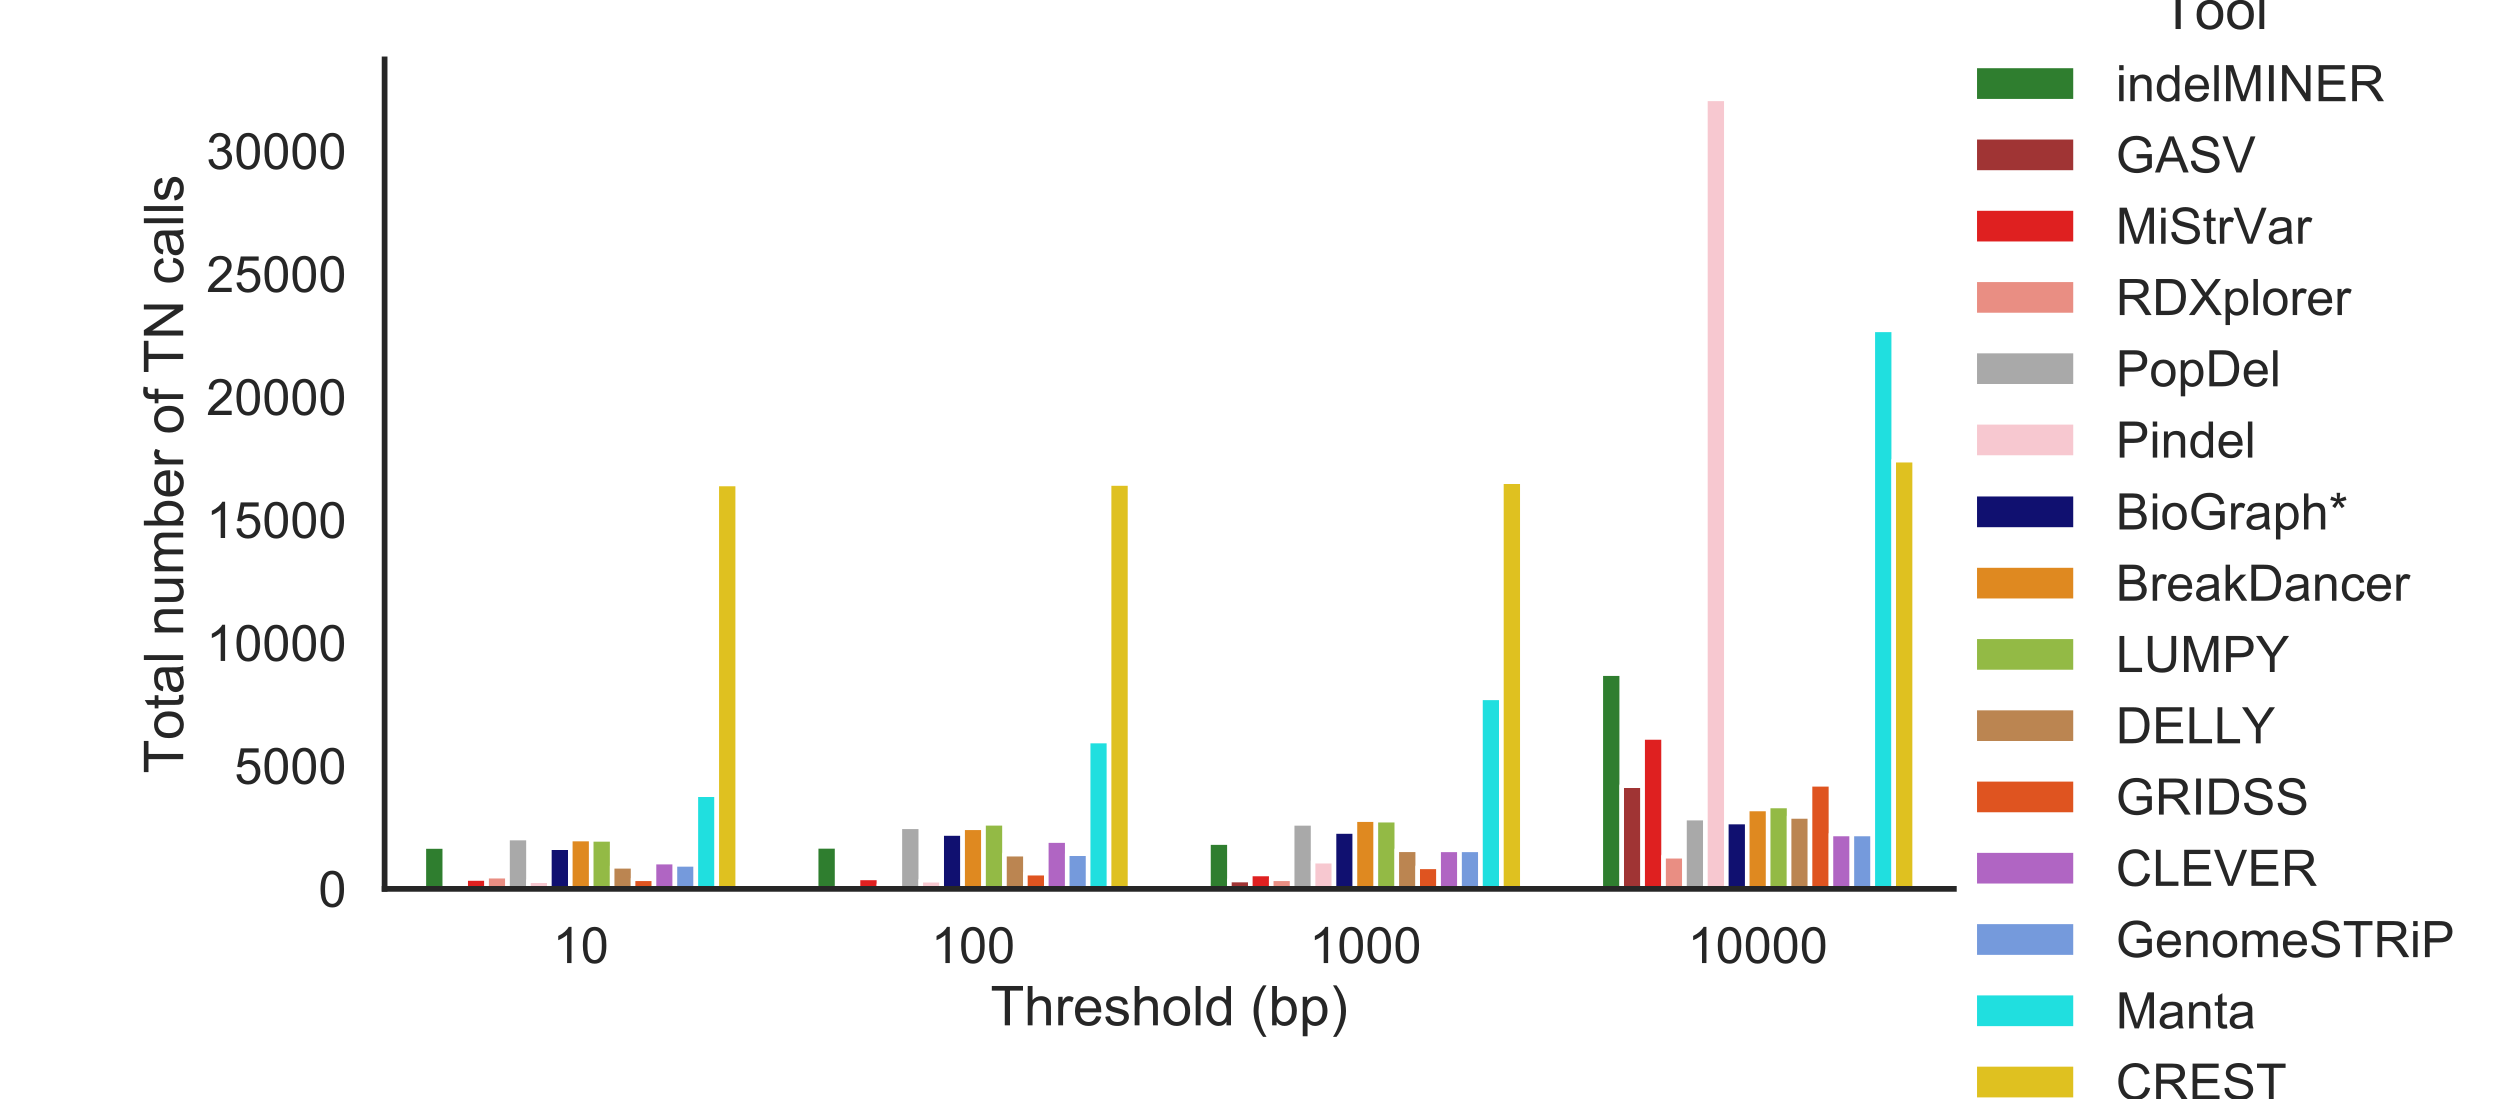 <?xml version="1.0" encoding="utf-8" standalone="no"?>
<!DOCTYPE svg PUBLIC "-//W3C//DTD SVG 1.1//EN"
  "http://www.w3.org/Graphics/SVG/1.1/DTD/svg11.dtd">
<!-- Created with matplotlib (https://matplotlib.org/) -->
<svg height="360pt" version="1.1" viewBox="0 0 818.65 360" width="818.65pt" xmlns="http://www.w3.org/2000/svg" xmlns:xlink="http://www.w3.org/1999/xlink">
 <defs>
  <style type="text/css">
*{stroke-linecap:butt;stroke-linejoin:round;}
  </style>
 </defs>
 <g id="figure_1">
  <g id="patch_1">
   <path d="M 0 360 
L 818.65 360 
L 818.65 0 
L 0 0 
z
" style="fill:#ffffff;"/>
  </g>
  <g id="axes_1">
   <g id="patch_2">
    <path d="M 125.943 291.06 
L 639.813 291.06 
L 639.813 19.44 
L 125.943 19.44 
z
" style="fill:#ffffff;"/>
   </g>
   <g id="matplotlib.axis_1">
    <g id="xtick_1">
     <g id="text_1">
      <!-- 10 -->
      <defs>
       <path d="M 37.25 0 
L 28.469 0 
L 28.469 56 
Q 25.297 52.984 20.141 49.953 
Q 14.984 46.922 10.891 45.406 
L 10.891 53.906 
Q 18.266 57.375 23.781 62.297 
Q 29.297 67.234 31.594 71.875 
L 37.25 71.875 
z
" id="ArialMT-49"/>
       <path d="M 4.156 35.297 
Q 4.156 48 6.766 55.734 
Q 9.375 63.484 14.516 67.672 
Q 19.672 71.875 27.484 71.875 
Q 33.25 71.875 37.594 69.547 
Q 41.938 67.234 44.766 62.859 
Q 47.609 58.5 49.219 52.219 
Q 50.828 45.953 50.828 35.297 
Q 50.828 22.703 48.234 14.969 
Q 45.656 7.234 40.5 3 
Q 35.359 -1.219 27.484 -1.219 
Q 17.141 -1.219 11.234 6.203 
Q 4.156 15.141 4.156 35.297 
z
M 13.188 35.297 
Q 13.188 17.672 17.312 11.828 
Q 21.438 6 27.484 6 
Q 33.547 6 37.672 11.859 
Q 41.797 17.719 41.797 35.297 
Q 41.797 52.984 37.672 58.781 
Q 33.547 64.594 27.391 64.594 
Q 21.344 64.594 17.719 59.469 
Q 13.188 52.938 13.188 35.297 
z
" id="ArialMT-48"/>
      </defs>
      <g style="fill:#262626;" transform="translate(181.001 315.37)scale(0.165 -0.165)">
       <use xlink:href="#ArialMT-49"/>
       <use x="55.615" xlink:href="#ArialMT-48"/>
      </g>
     </g>
    </g>
    <g id="xtick_2">
     <g id="text_2">
      <!-- 100 -->
      <g style="fill:#262626;" transform="translate(304.881 315.37)scale(0.165 -0.165)">
       <use xlink:href="#ArialMT-49"/>
       <use x="55.615" xlink:href="#ArialMT-48"/>
       <use x="111.23" xlink:href="#ArialMT-48"/>
      </g>
     </g>
    </g>
    <g id="xtick_3">
     <g id="text_3">
      <!-- 1000 -->
      <g style="fill:#262626;" transform="translate(428.761 315.37)scale(0.165 -0.165)">
       <use xlink:href="#ArialMT-49"/>
       <use x="55.615" xlink:href="#ArialMT-48"/>
       <use x="111.23" xlink:href="#ArialMT-48"/>
       <use x="166.846" xlink:href="#ArialMT-48"/>
      </g>
     </g>
    </g>
    <g id="xtick_4">
     <g id="text_4">
      <!-- 10000 -->
      <g style="fill:#262626;" transform="translate(552.641 315.37)scale(0.165 -0.165)">
       <use xlink:href="#ArialMT-49"/>
       <use x="55.615" xlink:href="#ArialMT-48"/>
       <use x="111.23" xlink:href="#ArialMT-48"/>
       <use x="166.846" xlink:href="#ArialMT-48"/>
       <use x="222.461" xlink:href="#ArialMT-48"/>
      </g>
     </g>
    </g>
    <g id="text_5">
     <!-- Threshold (bp) -->
     <defs>
      <path d="M 25.922 0 
L 25.922 63.141 
L 2.344 63.141 
L 2.344 71.578 
L 59.078 71.578 
L 59.078 63.141 
L 35.406 63.141 
L 35.406 0 
z
" id="ArialMT-84"/>
      <path d="M 6.594 0 
L 6.594 71.578 
L 15.375 71.578 
L 15.375 45.906 
Q 21.531 53.031 30.906 53.031 
Q 36.672 53.031 40.922 50.75 
Q 45.172 48.484 47 44.484 
Q 48.828 40.484 48.828 32.859 
L 48.828 0 
L 40.047 0 
L 40.047 32.859 
Q 40.047 39.453 37.188 42.453 
Q 34.328 45.453 29.109 45.453 
Q 25.203 45.453 21.75 43.422 
Q 18.312 41.406 16.844 37.938 
Q 15.375 34.469 15.375 28.375 
L 15.375 0 
z
" id="ArialMT-104"/>
      <path d="M 6.5 0 
L 6.5 51.859 
L 14.406 51.859 
L 14.406 44 
Q 17.438 49.516 20 51.266 
Q 22.562 53.031 25.641 53.031 
Q 30.078 53.031 34.672 50.203 
L 31.641 42.047 
Q 28.422 43.953 25.203 43.953 
Q 22.312 43.953 20.016 42.219 
Q 17.719 40.484 16.75 37.406 
Q 15.281 32.719 15.281 27.156 
L 15.281 0 
z
" id="ArialMT-114"/>
      <path d="M 42.094 16.703 
L 51.172 15.578 
Q 49.031 7.625 43.219 3.219 
Q 37.406 -1.172 28.375 -1.172 
Q 17 -1.172 10.328 5.828 
Q 3.656 12.844 3.656 25.484 
Q 3.656 38.578 10.391 45.797 
Q 17.141 53.031 27.875 53.031 
Q 38.281 53.031 44.875 45.953 
Q 51.469 38.875 51.469 26.031 
Q 51.469 25.25 51.422 23.688 
L 12.75 23.688 
Q 13.234 15.141 17.578 10.594 
Q 21.922 6.062 28.422 6.062 
Q 33.25 6.062 36.672 8.594 
Q 40.094 11.141 42.094 16.703 
z
M 13.234 30.906 
L 42.188 30.906 
Q 41.609 37.453 38.875 40.719 
Q 34.672 45.797 27.984 45.797 
Q 21.922 45.797 17.797 41.75 
Q 13.672 37.703 13.234 30.906 
z
" id="ArialMT-101"/>
      <path d="M 3.078 15.484 
L 11.766 16.844 
Q 12.5 11.625 15.844 8.844 
Q 19.188 6.062 25.203 6.062 
Q 31.25 6.062 34.172 8.516 
Q 37.109 10.984 37.109 14.312 
Q 37.109 17.281 34.516 19 
Q 32.719 20.172 25.531 21.969 
Q 15.875 24.422 12.141 26.203 
Q 8.406 27.984 6.469 31.125 
Q 4.547 34.281 4.547 38.094 
Q 4.547 41.547 6.125 44.5 
Q 7.719 47.469 10.453 49.422 
Q 12.5 50.922 16.031 51.969 
Q 19.578 53.031 23.641 53.031 
Q 29.734 53.031 34.344 51.266 
Q 38.969 49.516 41.156 46.5 
Q 43.359 43.5 44.188 38.484 
L 35.594 37.312 
Q 35.016 41.312 32.203 43.547 
Q 29.391 45.797 24.266 45.797 
Q 18.219 45.797 15.625 43.797 
Q 13.031 41.797 13.031 39.109 
Q 13.031 37.406 14.109 36.031 
Q 15.188 34.625 17.484 33.688 
Q 18.797 33.203 25.25 31.453 
Q 34.578 28.953 38.25 27.359 
Q 41.938 25.781 44.031 22.75 
Q 46.141 19.734 46.141 15.234 
Q 46.141 10.844 43.578 6.953 
Q 41.016 3.078 36.172 0.953 
Q 31.344 -1.172 25.25 -1.172 
Q 15.141 -1.172 9.844 3.031 
Q 4.547 7.234 3.078 15.484 
z
" id="ArialMT-115"/>
      <path d="M 3.328 25.922 
Q 3.328 40.328 11.328 47.266 
Q 18.016 53.031 27.641 53.031 
Q 38.328 53.031 45.109 46.016 
Q 51.906 39.016 51.906 26.656 
Q 51.906 16.656 48.906 10.906 
Q 45.906 5.172 40.156 2 
Q 34.422 -1.172 27.641 -1.172 
Q 16.75 -1.172 10.031 5.812 
Q 3.328 12.797 3.328 25.922 
z
M 12.359 25.922 
Q 12.359 15.969 16.703 11.016 
Q 21.047 6.062 27.641 6.062 
Q 34.188 6.062 38.531 11.031 
Q 42.875 16.016 42.875 26.219 
Q 42.875 35.844 38.5 40.797 
Q 34.125 45.75 27.641 45.75 
Q 21.047 45.75 16.703 40.812 
Q 12.359 35.891 12.359 25.922 
z
" id="ArialMT-111"/>
      <path d="M 6.391 0 
L 6.391 71.578 
L 15.188 71.578 
L 15.188 0 
z
" id="ArialMT-108"/>
      <path d="M 40.234 0 
L 40.234 6.547 
Q 35.297 -1.172 25.734 -1.172 
Q 19.531 -1.172 14.328 2.25 
Q 9.125 5.672 6.266 11.797 
Q 3.422 17.922 3.422 25.875 
Q 3.422 33.641 6 39.969 
Q 8.594 46.297 13.766 49.656 
Q 18.953 53.031 25.344 53.031 
Q 30.031 53.031 33.688 51.047 
Q 37.359 49.078 39.656 45.906 
L 39.656 71.578 
L 48.391 71.578 
L 48.391 0 
z
M 12.453 25.875 
Q 12.453 15.922 16.641 10.984 
Q 20.844 6.062 26.562 6.062 
Q 32.328 6.062 36.344 10.766 
Q 40.375 15.484 40.375 25.141 
Q 40.375 35.797 36.266 40.766 
Q 32.172 45.75 26.172 45.75 
Q 20.312 45.75 16.375 40.969 
Q 12.453 36.188 12.453 25.875 
z
" id="ArialMT-100"/>
      <path id="ArialMT-32"/>
      <path d="M 23.391 -21.047 
Q 16.109 -11.859 11.078 0.438 
Q 6.062 12.75 6.062 25.922 
Q 6.062 37.547 9.812 48.188 
Q 14.203 60.547 23.391 72.797 
L 29.688 72.797 
Q 23.781 62.641 21.875 58.297 
Q 18.891 51.562 17.188 44.234 
Q 15.094 35.109 15.094 25.875 
Q 15.094 2.391 29.688 -21.047 
z
" id="ArialMT-40"/>
      <path d="M 14.703 0 
L 6.547 0 
L 6.547 71.578 
L 15.328 71.578 
L 15.328 46.047 
Q 20.906 53.031 29.547 53.031 
Q 34.328 53.031 38.594 51.094 
Q 42.875 49.172 45.625 45.672 
Q 48.391 42.188 49.953 37.25 
Q 51.516 32.328 51.516 26.703 
Q 51.516 13.375 44.922 6.094 
Q 38.328 -1.172 29.109 -1.172 
Q 19.922 -1.172 14.703 6.5 
z
M 14.594 26.312 
Q 14.594 17 17.141 12.844 
Q 21.297 6.062 28.375 6.062 
Q 34.125 6.062 38.328 11.062 
Q 42.531 16.062 42.531 25.984 
Q 42.531 36.141 38.5 40.969 
Q 34.469 45.797 28.766 45.797 
Q 23 45.797 18.797 40.797 
Q 14.594 35.797 14.594 26.312 
z
" id="ArialMT-98"/>
      <path d="M 6.594 -19.875 
L 6.594 51.859 
L 14.594 51.859 
L 14.594 45.125 
Q 17.438 49.078 21 51.047 
Q 24.562 53.031 29.641 53.031 
Q 36.281 53.031 41.359 49.609 
Q 46.438 46.188 49.016 39.953 
Q 51.609 33.734 51.609 26.312 
Q 51.609 18.359 48.75 11.984 
Q 45.906 5.609 40.453 2.219 
Q 35.016 -1.172 29 -1.172 
Q 24.609 -1.172 21.109 0.688 
Q 17.625 2.547 15.375 5.375 
L 15.375 -19.875 
z
M 14.547 25.641 
Q 14.547 15.625 18.594 10.844 
Q 22.656 6.062 28.422 6.062 
Q 34.281 6.062 38.453 11.016 
Q 42.625 15.969 42.625 26.375 
Q 42.625 36.281 38.547 41.203 
Q 34.469 46.141 28.812 46.141 
Q 23.188 46.141 18.859 40.891 
Q 14.547 35.641 14.547 25.641 
z
" id="ArialMT-112"/>
      <path d="M 12.359 -21.047 
L 6.062 -21.047 
Q 20.656 2.391 20.656 25.875 
Q 20.656 35.062 18.562 44.094 
Q 16.891 51.422 13.922 58.156 
Q 12.016 62.547 6.062 72.797 
L 12.359 72.797 
Q 21.531 60.547 25.922 48.188 
Q 29.688 37.547 29.688 25.922 
Q 29.688 12.75 24.625 0.438 
Q 19.578 -11.859 12.359 -21.047 
z
" id="ArialMT-41"/>
     </defs>
     <g style="fill:#262626;" transform="translate(324.357 335.753)scale(0.18 -0.18)">
      <use xlink:href="#ArialMT-84"/>
      <use x="61.084" xlink:href="#ArialMT-104"/>
      <use x="116.699" xlink:href="#ArialMT-114"/>
      <use x="150" xlink:href="#ArialMT-101"/>
      <use x="205.615" xlink:href="#ArialMT-115"/>
      <use x="255.615" xlink:href="#ArialMT-104"/>
      <use x="311.23" xlink:href="#ArialMT-111"/>
      <use x="366.846" xlink:href="#ArialMT-108"/>
      <use x="389.062" xlink:href="#ArialMT-100"/>
      <use x="444.678" xlink:href="#ArialMT-32"/>
      <use x="472.461" xlink:href="#ArialMT-40"/>
      <use x="505.762" xlink:href="#ArialMT-98"/>
      <use x="561.377" xlink:href="#ArialMT-112"/>
      <use x="616.992" xlink:href="#ArialMT-41"/>
     </g>
    </g>
   </g>
   <g id="matplotlib.axis_2">
    <g id="ytick_1">
     <g id="text_6">
      <!-- 0 -->
      <g style="fill:#262626;" transform="translate(104.268 296.965)scale(0.165 -0.165)">
       <use xlink:href="#ArialMT-48"/>
      </g>
     </g>
    </g>
    <g id="ytick_2">
     <g id="text_7">
      <!-- 5000 -->
      <defs>
       <path d="M 4.156 18.75 
L 13.375 19.531 
Q 14.406 12.797 18.141 9.391 
Q 21.875 6 27.156 6 
Q 33.5 6 37.891 10.781 
Q 42.281 15.578 42.281 23.484 
Q 42.281 31 38.062 35.344 
Q 33.844 39.703 27 39.703 
Q 22.75 39.703 19.328 37.766 
Q 15.922 35.844 13.969 32.766 
L 5.719 33.844 
L 12.641 70.609 
L 48.25 70.609 
L 48.25 62.203 
L 19.672 62.203 
L 15.828 42.969 
Q 22.266 47.469 29.344 47.469 
Q 38.719 47.469 45.156 40.969 
Q 51.609 34.469 51.609 24.266 
Q 51.609 14.547 45.953 7.469 
Q 39.062 -1.219 27.156 -1.219 
Q 17.391 -1.219 11.203 4.25 
Q 5.031 9.719 4.156 18.75 
z
" id="ArialMT-53"/>
      </defs>
      <g style="fill:#262626;" transform="translate(76.741 256.698)scale(0.165 -0.165)">
       <use xlink:href="#ArialMT-53"/>
       <use x="55.615" xlink:href="#ArialMT-48"/>
       <use x="111.23" xlink:href="#ArialMT-48"/>
       <use x="166.846" xlink:href="#ArialMT-48"/>
      </g>
     </g>
    </g>
    <g id="ytick_3">
     <g id="text_8">
      <!-- 10000 -->
      <g style="fill:#262626;" transform="translate(67.566 216.43)scale(0.165 -0.165)">
       <use xlink:href="#ArialMT-49"/>
       <use x="55.615" xlink:href="#ArialMT-48"/>
       <use x="111.23" xlink:href="#ArialMT-48"/>
       <use x="166.846" xlink:href="#ArialMT-48"/>
       <use x="222.461" xlink:href="#ArialMT-48"/>
      </g>
     </g>
    </g>
    <g id="ytick_4">
     <g id="text_9">
      <!-- 15000 -->
      <g style="fill:#262626;" transform="translate(67.566 176.163)scale(0.165 -0.165)">
       <use xlink:href="#ArialMT-49"/>
       <use x="55.615" xlink:href="#ArialMT-53"/>
       <use x="111.23" xlink:href="#ArialMT-48"/>
       <use x="166.846" xlink:href="#ArialMT-48"/>
       <use x="222.461" xlink:href="#ArialMT-48"/>
      </g>
     </g>
    </g>
    <g id="ytick_5">
     <g id="text_10">
      <!-- 20000 -->
      <defs>
       <path d="M 50.344 8.453 
L 50.344 0 
L 3.031 0 
Q 2.938 3.172 4.047 6.109 
Q 5.859 10.938 9.828 15.625 
Q 13.812 20.312 21.344 26.469 
Q 33.016 36.031 37.109 41.625 
Q 41.219 47.219 41.219 52.203 
Q 41.219 57.422 37.469 61 
Q 33.734 64.594 27.734 64.594 
Q 21.391 64.594 17.578 60.781 
Q 13.766 56.984 13.719 50.25 
L 4.688 51.172 
Q 5.609 61.281 11.656 66.578 
Q 17.719 71.875 27.938 71.875 
Q 38.234 71.875 44.234 66.156 
Q 50.25 60.453 50.25 52 
Q 50.25 47.703 48.484 43.547 
Q 46.734 39.406 42.656 34.812 
Q 38.578 30.219 29.109 22.219 
Q 21.188 15.578 18.938 13.203 
Q 16.703 10.844 15.234 8.453 
z
" id="ArialMT-50"/>
      </defs>
      <g style="fill:#262626;" transform="translate(67.566 135.896)scale(0.165 -0.165)">
       <use xlink:href="#ArialMT-50"/>
       <use x="55.615" xlink:href="#ArialMT-48"/>
       <use x="111.23" xlink:href="#ArialMT-48"/>
       <use x="166.846" xlink:href="#ArialMT-48"/>
       <use x="222.461" xlink:href="#ArialMT-48"/>
      </g>
     </g>
    </g>
    <g id="ytick_6">
     <g id="text_11">
      <!-- 25000 -->
      <g style="fill:#262626;" transform="translate(67.566 95.628)scale(0.165 -0.165)">
       <use xlink:href="#ArialMT-50"/>
       <use x="55.615" xlink:href="#ArialMT-53"/>
       <use x="111.23" xlink:href="#ArialMT-48"/>
       <use x="166.846" xlink:href="#ArialMT-48"/>
       <use x="222.461" xlink:href="#ArialMT-48"/>
      </g>
     </g>
    </g>
    <g id="ytick_7">
     <g id="text_12">
      <!-- 30000 -->
      <defs>
       <path d="M 4.203 18.891 
L 12.984 20.062 
Q 14.5 12.594 18.141 9.297 
Q 21.781 6 27 6 
Q 33.203 6 37.469 10.297 
Q 41.75 14.594 41.75 20.953 
Q 41.75 27 37.797 30.922 
Q 33.844 34.859 27.734 34.859 
Q 25.25 34.859 21.531 33.891 
L 22.516 41.609 
Q 23.391 41.5 23.922 41.5 
Q 29.547 41.5 34.031 44.422 
Q 38.531 47.359 38.531 53.469 
Q 38.531 58.297 35.25 61.469 
Q 31.984 64.656 26.812 64.656 
Q 21.688 64.656 18.266 61.422 
Q 14.844 58.203 13.875 51.766 
L 5.078 53.328 
Q 6.688 62.156 12.391 67.016 
Q 18.109 71.875 26.609 71.875 
Q 32.469 71.875 37.391 69.359 
Q 42.328 66.844 44.938 62.5 
Q 47.562 58.156 47.562 53.266 
Q 47.562 48.641 45.062 44.828 
Q 42.578 41.016 37.703 38.766 
Q 44.047 37.312 47.562 32.688 
Q 51.078 28.078 51.078 21.141 
Q 51.078 11.766 44.234 5.25 
Q 37.406 -1.266 26.953 -1.266 
Q 17.531 -1.266 11.297 4.344 
Q 5.078 9.969 4.203 18.891 
z
" id="ArialMT-51"/>
      </defs>
      <g style="fill:#262626;" transform="translate(67.566 55.361)scale(0.165 -0.165)">
       <use xlink:href="#ArialMT-51"/>
       <use x="55.615" xlink:href="#ArialMT-48"/>
       <use x="111.23" xlink:href="#ArialMT-48"/>
       <use x="166.846" xlink:href="#ArialMT-48"/>
       <use x="222.461" xlink:href="#ArialMT-48"/>
      </g>
     </g>
    </g>
    <g id="text_13">
     <!-- Total number of TN calls -->
     <defs>
      <path d="M 25.781 7.859 
L 27.047 0.094 
Q 23.344 -0.688 20.406 -0.688 
Q 15.625 -0.688 12.984 0.828 
Q 10.359 2.344 9.281 4.812 
Q 8.203 7.281 8.203 15.188 
L 8.203 45.016 
L 1.766 45.016 
L 1.766 51.859 
L 8.203 51.859 
L 8.203 64.703 
L 16.938 69.969 
L 16.938 51.859 
L 25.781 51.859 
L 25.781 45.016 
L 16.938 45.016 
L 16.938 14.703 
Q 16.938 10.938 17.406 9.859 
Q 17.875 8.797 18.922 8.156 
Q 19.969 7.516 21.922 7.516 
Q 23.391 7.516 25.781 7.859 
z
" id="ArialMT-116"/>
      <path d="M 40.438 6.391 
Q 35.547 2.25 31.031 0.531 
Q 26.516 -1.172 21.344 -1.172 
Q 12.797 -1.172 8.203 3 
Q 3.609 7.172 3.609 13.672 
Q 3.609 17.484 5.344 20.625 
Q 7.078 23.781 9.891 25.688 
Q 12.703 27.594 16.219 28.562 
Q 18.797 29.25 24.031 29.891 
Q 34.672 31.156 39.703 32.906 
Q 39.75 34.719 39.75 35.203 
Q 39.75 40.578 37.25 42.781 
Q 33.891 45.75 27.25 45.75 
Q 21.047 45.75 18.094 43.578 
Q 15.141 41.406 13.719 35.891 
L 5.125 37.062 
Q 6.297 42.578 8.984 45.969 
Q 11.672 49.359 16.75 51.188 
Q 21.828 53.031 28.516 53.031 
Q 35.156 53.031 39.297 51.469 
Q 43.453 49.906 45.406 47.531 
Q 47.359 45.172 48.141 41.547 
Q 48.578 39.312 48.578 33.453 
L 48.578 21.734 
Q 48.578 9.469 49.141 6.219 
Q 49.703 2.984 51.375 0 
L 42.188 0 
Q 40.828 2.734 40.438 6.391 
z
M 39.703 26.031 
Q 34.906 24.078 25.344 22.703 
Q 19.922 21.922 17.672 20.938 
Q 15.438 19.969 14.203 18.094 
Q 12.984 16.219 12.984 13.922 
Q 12.984 10.406 15.641 8.062 
Q 18.312 5.719 23.438 5.719 
Q 28.516 5.719 32.469 7.938 
Q 36.422 10.156 38.281 14.016 
Q 39.703 17 39.703 22.797 
z
" id="ArialMT-97"/>
      <path d="M 6.594 0 
L 6.594 51.859 
L 14.5 51.859 
L 14.5 44.484 
Q 20.219 53.031 31 53.031 
Q 35.688 53.031 39.625 51.344 
Q 43.562 49.656 45.516 46.922 
Q 47.469 44.188 48.25 40.438 
Q 48.734 37.984 48.734 31.891 
L 48.734 0 
L 39.938 0 
L 39.938 31.547 
Q 39.938 36.922 38.906 39.578 
Q 37.891 42.234 35.281 43.812 
Q 32.672 45.406 29.156 45.406 
Q 23.531 45.406 19.453 41.844 
Q 15.375 38.281 15.375 28.328 
L 15.375 0 
z
" id="ArialMT-110"/>
      <path d="M 40.578 0 
L 40.578 7.625 
Q 34.516 -1.172 24.125 -1.172 
Q 19.531 -1.172 15.547 0.578 
Q 11.578 2.344 9.641 5 
Q 7.719 7.672 6.938 11.531 
Q 6.391 14.109 6.391 19.734 
L 6.391 51.859 
L 15.188 51.859 
L 15.188 23.094 
Q 15.188 16.219 15.719 13.812 
Q 16.547 10.359 19.234 8.375 
Q 21.922 6.391 25.875 6.391 
Q 29.828 6.391 33.297 8.422 
Q 36.766 10.453 38.203 13.938 
Q 39.656 17.438 39.656 24.078 
L 39.656 51.859 
L 48.438 51.859 
L 48.438 0 
z
" id="ArialMT-117"/>
      <path d="M 6.594 0 
L 6.594 51.859 
L 14.453 51.859 
L 14.453 44.578 
Q 16.891 48.391 20.938 50.703 
Q 25 53.031 30.172 53.031 
Q 35.938 53.031 39.625 50.641 
Q 43.312 48.25 44.828 43.953 
Q 50.984 53.031 60.844 53.031 
Q 68.562 53.031 72.703 48.75 
Q 76.859 44.484 76.859 35.594 
L 76.859 0 
L 68.109 0 
L 68.109 32.672 
Q 68.109 37.938 67.25 40.25 
Q 66.406 42.578 64.156 43.984 
Q 61.922 45.406 58.891 45.406 
Q 53.422 45.406 49.797 41.766 
Q 46.188 38.141 46.188 30.125 
L 46.188 0 
L 37.406 0 
L 37.406 33.688 
Q 37.406 39.547 35.25 42.469 
Q 33.109 45.406 28.219 45.406 
Q 24.516 45.406 21.359 43.453 
Q 18.219 41.5 16.797 37.734 
Q 15.375 33.984 15.375 26.906 
L 15.375 0 
z
" id="ArialMT-109"/>
      <path d="M 8.688 0 
L 8.688 45.016 
L 0.922 45.016 
L 0.922 51.859 
L 8.688 51.859 
L 8.688 57.375 
Q 8.688 62.594 9.625 65.141 
Q 10.891 68.562 14.078 70.672 
Q 17.281 72.797 23.047 72.797 
Q 26.766 72.797 31.25 71.922 
L 29.938 64.266 
Q 27.203 64.75 24.75 64.75 
Q 20.75 64.75 19.094 63.031 
Q 17.438 61.328 17.438 56.641 
L 17.438 51.859 
L 27.547 51.859 
L 27.547 45.016 
L 17.438 45.016 
L 17.438 0 
z
" id="ArialMT-102"/>
      <path d="M 7.625 0 
L 7.625 71.578 
L 17.328 71.578 
L 54.938 15.375 
L 54.938 71.578 
L 64.016 71.578 
L 64.016 0 
L 54.297 0 
L 16.703 56.25 
L 16.703 0 
z
" id="ArialMT-78"/>
      <path d="M 40.438 19 
L 49.078 17.875 
Q 47.656 8.938 41.812 3.875 
Q 35.984 -1.172 27.484 -1.172 
Q 16.844 -1.172 10.375 5.781 
Q 3.906 12.75 3.906 25.734 
Q 3.906 34.125 6.688 40.422 
Q 9.469 46.734 15.156 49.875 
Q 20.844 53.031 27.547 53.031 
Q 35.984 53.031 41.359 48.75 
Q 46.734 44.484 48.25 36.625 
L 39.703 35.297 
Q 38.484 40.531 35.375 43.156 
Q 32.281 45.797 27.875 45.797 
Q 21.234 45.797 17.078 41.031 
Q 12.938 36.281 12.938 25.984 
Q 12.938 15.531 16.938 10.797 
Q 20.953 6.062 27.391 6.062 
Q 32.562 6.062 36.031 9.234 
Q 39.5 12.406 40.438 19 
z
" id="ArialMT-99"/>
     </defs>
     <g style="fill:#262626;" transform="translate(59.988 253.26)rotate(-90)scale(0.18 -0.18)">
      <use xlink:href="#ArialMT-84"/>
      <use x="60.912" xlink:href="#ArialMT-111"/>
      <use x="116.527" xlink:href="#ArialMT-116"/>
      <use x="144.311" xlink:href="#ArialMT-97"/>
      <use x="199.926" xlink:href="#ArialMT-108"/>
      <use x="222.143" xlink:href="#ArialMT-32"/>
      <use x="249.926" xlink:href="#ArialMT-110"/>
      <use x="305.541" xlink:href="#ArialMT-117"/>
      <use x="361.156" xlink:href="#ArialMT-109"/>
      <use x="444.457" xlink:href="#ArialMT-98"/>
      <use x="500.072" xlink:href="#ArialMT-101"/>
      <use x="555.688" xlink:href="#ArialMT-114"/>
      <use x="588.988" xlink:href="#ArialMT-32"/>
      <use x="616.771" xlink:href="#ArialMT-111"/>
      <use x="672.387" xlink:href="#ArialMT-102"/>
      <use x="700.17" xlink:href="#ArialMT-32"/>
      <use x="727.938" xlink:href="#ArialMT-84"/>
      <use x="789.021" xlink:href="#ArialMT-78"/>
      <use x="861.238" xlink:href="#ArialMT-32"/>
      <use x="889.021" xlink:href="#ArialMT-99"/>
      <use x="939.021" xlink:href="#ArialMT-97"/>
      <use x="994.637" xlink:href="#ArialMT-108"/>
      <use x="1016.854" xlink:href="#ArialMT-108"/>
      <use x="1039.07" xlink:href="#ArialMT-115"/>
     </g>
    </g>
   </g>
   <g id="patch_3">
    <path clip-path="url(#ped1108feea)" d="M 138.79 291.06 
L 145.642 291.06 
L 145.642 277.208 
L 138.79 277.208 
z
" style="fill:#2f7e2f;stroke:#ffffff;stroke-linejoin:miter;stroke-width:1.5;"/>
   </g>
   <g id="patch_4">
    <path clip-path="url(#ped1108feea)" d="M 267.258 291.06 
L 274.109 291.06 
L 274.109 277.152 
L 267.258 277.152 
z
" style="fill:#2f7e2f;stroke:#ffffff;stroke-linejoin:miter;stroke-width:1.5;"/>
   </g>
   <g id="patch_5">
    <path clip-path="url(#ped1108feea)" d="M 395.725 291.06 
L 402.577 291.06 
L 402.577 275.911 
L 395.725 275.911 
z
" style="fill:#2f7e2f;stroke:#ffffff;stroke-linejoin:miter;stroke-width:1.5;"/>
   </g>
   <g id="patch_6">
    <path clip-path="url(#ped1108feea)" d="M 524.193 291.06 
L 531.044 291.06 
L 531.044 220.6 
L 524.193 220.6 
z
" style="fill:#2f7e2f;stroke:#ffffff;stroke-linejoin:miter;stroke-width:1.5;"/>
   </g>
   <g id="patch_7">
    <path clip-path="url(#ped1108feea)" d="M 145.642 291.06 
L 152.493 291.06 
L 152.493 290.609 
L 145.642 290.609 
z
" style="fill:#a03434;stroke:#ffffff;stroke-linejoin:miter;stroke-width:1.5;"/>
   </g>
   <g id="patch_8">
    <path clip-path="url(#ped1108feea)" d="M 274.109 291.06 
L 280.961 291.06 
L 280.961 290.311 
L 274.109 290.311 
z
" style="fill:#a03434;stroke:#ffffff;stroke-linejoin:miter;stroke-width:1.5;"/>
   </g>
   <g id="patch_9">
    <path clip-path="url(#ped1108feea)" d="M 402.577 291.06 
L 409.428 291.06 
L 409.428 288.185 
L 402.577 288.185 
z
" style="fill:#a03434;stroke:#ffffff;stroke-linejoin:miter;stroke-width:1.5;"/>
   </g>
   <g id="patch_10">
    <path clip-path="url(#ped1108feea)" d="M 531.044 291.06 
L 537.896 291.06 
L 537.896 257.292 
L 531.044 257.292 
z
" style="fill:#a03434;stroke:#ffffff;stroke-linejoin:miter;stroke-width:1.5;"/>
   </g>
   <g id="patch_11">
    <path clip-path="url(#ped1108feea)" d="M 152.493 291.06 
L 159.345 291.06 
L 159.345 287.669 
L 152.493 287.669 
z
" style="fill:#df2020;stroke:#ffffff;stroke-linejoin:miter;stroke-width:1.5;"/>
   </g>
   <g id="patch_12">
    <path clip-path="url(#ped1108feea)" d="M 280.961 291.06 
L 287.812 291.06 
L 287.812 287.476 
L 280.961 287.476 
z
" style="fill:#df2020;stroke:#ffffff;stroke-linejoin:miter;stroke-width:1.5;"/>
   </g>
   <g id="patch_13">
    <path clip-path="url(#ped1108feea)" d="M 409.428 291.06 
L 416.28 291.06 
L 416.28 286.188 
L 409.428 286.188 
z
" style="fill:#df2020;stroke:#ffffff;stroke-linejoin:miter;stroke-width:1.5;"/>
   </g>
   <g id="patch_14">
    <path clip-path="url(#ped1108feea)" d="M 537.896 291.06 
L 544.748 291.06 
L 544.748 241.475 
L 537.896 241.475 
z
" style="fill:#df2020;stroke:#ffffff;stroke-linejoin:miter;stroke-width:1.5;"/>
   </g>
   <g id="patch_15">
    <path clip-path="url(#ped1108feea)" d="M 159.345 291.06 
L 166.196 291.06 
L 166.196 286.912 
L 159.345 286.912 
z
" style="fill:#e98e83;stroke:#ffffff;stroke-linejoin:miter;stroke-width:1.5;"/>
   </g>
   <g id="patch_16">
    <path clip-path="url(#ped1108feea)" d="M 287.812 291.06 
L 294.664 291.06 
L 294.664 289.651 
L 287.812 289.651 
z
" style="fill:#e98e83;stroke:#ffffff;stroke-linejoin:miter;stroke-width:1.5;"/>
   </g>
   <g id="patch_17">
    <path clip-path="url(#ped1108feea)" d="M 416.28 291.06 
L 423.132 291.06 
L 423.132 287.758 
L 416.28 287.758 
z
" style="fill:#e98e83;stroke:#ffffff;stroke-linejoin:miter;stroke-width:1.5;"/>
   </g>
   <g id="patch_18">
    <path clip-path="url(#ped1108feea)" d="M 544.748 291.06 
L 551.599 291.06 
L 551.599 280.381 
L 544.748 280.381 
z
" style="fill:#e98e83;stroke:#ffffff;stroke-linejoin:miter;stroke-width:1.5;"/>
   </g>
   <g id="patch_19">
    <path clip-path="url(#ped1108feea)" d="M 166.196 291.06 
L 173.048 291.06 
L 173.048 274.422 
L 166.196 274.422 
z
" style="fill:#a9a9a9;stroke:#ffffff;stroke-linejoin:miter;stroke-width:1.5;"/>
   </g>
   <g id="patch_20">
    <path clip-path="url(#ped1108feea)" d="M 294.664 291.06 
L 301.516 291.06 
L 301.516 270.741 
L 294.664 270.741 
z
" style="fill:#a9a9a9;stroke:#ffffff;stroke-linejoin:miter;stroke-width:1.5;"/>
   </g>
   <g id="patch_21">
    <path clip-path="url(#ped1108feea)" d="M 423.132 291.06 
L 429.983 291.06 
L 429.983 269.622 
L 423.132 269.622 
z
" style="fill:#a9a9a9;stroke:#ffffff;stroke-linejoin:miter;stroke-width:1.5;"/>
   </g>
   <g id="patch_22">
    <path clip-path="url(#ped1108feea)" d="M 551.599 291.06 
L 558.451 291.06 
L 558.451 267.89 
L 551.599 267.89 
z
" style="fill:#a9a9a9;stroke:#ffffff;stroke-linejoin:miter;stroke-width:1.5;"/>
   </g>
   <g id="patch_23">
    <path clip-path="url(#ped1108feea)" d="M 173.048 291.06 
L 179.9 291.06 
L 179.9 288.402 
L 173.048 288.402 
z
" style="fill:#f7c8d0;stroke:#ffffff;stroke-linejoin:miter;stroke-width:1.5;"/>
   </g>
   <g id="patch_24">
    <path clip-path="url(#ped1108feea)" d="M 301.516 291.06 
L 308.367 291.06 
L 308.367 288.241 
L 301.516 288.241 
z
" style="fill:#f7c8d0;stroke:#ffffff;stroke-linejoin:miter;stroke-width:1.5;"/>
   </g>
   <g id="patch_25">
    <path clip-path="url(#ped1108feea)" d="M 429.983 291.06 
L 436.835 291.06 
L 436.835 281.992 
L 429.983 281.992 
z
" style="fill:#f7c8d0;stroke:#ffffff;stroke-linejoin:miter;stroke-width:1.5;"/>
   </g>
   <g id="patch_26">
    <path clip-path="url(#ped1108feea)" d="M 558.451 291.06 
L 565.302 291.06 
L 565.302 32.374 
L 558.451 32.374 
z
" style="fill:#f7c8d0;stroke:#ffffff;stroke-linejoin:miter;stroke-width:1.5;"/>
   </g>
   <g id="patch_27">
    <path clip-path="url(#ped1108feea)" d="M 179.9 291.06 
L 186.751 291.06 
L 186.751 277.595 
L 179.9 277.595 
z
" style="fill:#101070;stroke:#ffffff;stroke-linejoin:miter;stroke-width:1.5;"/>
   </g>
   <g id="patch_28">
    <path clip-path="url(#ped1108feea)" d="M 308.367 291.06 
L 315.219 291.06 
L 315.219 272.948 
L 308.367 272.948 
z
" style="fill:#101070;stroke:#ffffff;stroke-linejoin:miter;stroke-width:1.5;"/>
   </g>
   <g id="patch_29">
    <path clip-path="url(#ped1108feea)" d="M 436.835 291.06 
L 443.686 291.06 
L 443.686 272.287 
L 436.835 272.287 
z
" style="fill:#101070;stroke:#ffffff;stroke-linejoin:miter;stroke-width:1.5;"/>
   </g>
   <g id="patch_30">
    <path clip-path="url(#ped1108feea)" d="M 565.302 291.06 
L 572.154 291.06 
L 572.154 269.179 
L 565.302 269.179 
z
" style="fill:#101070;stroke:#ffffff;stroke-linejoin:miter;stroke-width:1.5;"/>
   </g>
   <g id="patch_31">
    <path clip-path="url(#ped1108feea)" d="M 186.751 291.06 
L 193.603 291.06 
L 193.603 274.744 
L 186.751 274.744 
z
" style="fill:#df8920;stroke:#ffffff;stroke-linejoin:miter;stroke-width:1.5;"/>
   </g>
   <g id="patch_32">
    <path clip-path="url(#ped1108feea)" d="M 315.219 291.06 
L 322.07 291.06 
L 322.07 271.063 
L 315.219 271.063 
z
" style="fill:#df8920;stroke:#ffffff;stroke-linejoin:miter;stroke-width:1.5;"/>
   </g>
   <g id="patch_33">
    <path clip-path="url(#ped1108feea)" d="M 443.686 291.06 
L 450.538 291.06 
L 450.538 268.406 
L 443.686 268.406 
z
" style="fill:#df8920;stroke:#ffffff;stroke-linejoin:miter;stroke-width:1.5;"/>
   </g>
   <g id="patch_34">
    <path clip-path="url(#ped1108feea)" d="M 572.154 291.06 
L 579.006 291.06 
L 579.006 264.91 
L 572.154 264.91 
z
" style="fill:#df8920;stroke:#ffffff;stroke-linejoin:miter;stroke-width:1.5;"/>
   </g>
   <g id="patch_35">
    <path clip-path="url(#ped1108feea)" d="M 193.603 291.06 
L 200.454 291.06 
L 200.454 274.864 
L 193.603 274.864 
z
" style="fill:#93ba45;stroke:#ffffff;stroke-linejoin:miter;stroke-width:1.5;"/>
   </g>
   <g id="patch_36">
    <path clip-path="url(#ped1108feea)" d="M 322.07 291.06 
L 328.922 291.06 
L 328.922 269.606 
L 322.07 269.606 
z
" style="fill:#93ba45;stroke:#ffffff;stroke-linejoin:miter;stroke-width:1.5;"/>
   </g>
   <g id="patch_37">
    <path clip-path="url(#ped1108feea)" d="M 450.538 291.06 
L 457.39 291.06 
L 457.39 268.583 
L 450.538 268.583 
z
" style="fill:#93ba45;stroke:#ffffff;stroke-linejoin:miter;stroke-width:1.5;"/>
   </g>
   <g id="patch_38">
    <path clip-path="url(#ped1108feea)" d="M 579.006 291.06 
L 585.857 291.06 
L 585.857 263.92 
L 579.006 263.92 
z
" style="fill:#93ba45;stroke:#ffffff;stroke-linejoin:miter;stroke-width:1.5;"/>
   </g>
   <g id="patch_39">
    <path clip-path="url(#ped1108feea)" d="M 200.454 291.06 
L 207.306 291.06 
L 207.306 283.675 
L 200.454 283.675 
z
" style="fill:#bb8551;stroke:#ffffff;stroke-linejoin:miter;stroke-width:1.5;"/>
   </g>
   <g id="patch_40">
    <path clip-path="url(#ped1108feea)" d="M 328.922 291.06 
L 335.774 291.06 
L 335.774 279.713 
L 328.922 279.713 
z
" style="fill:#bb8551;stroke:#ffffff;stroke-linejoin:miter;stroke-width:1.5;"/>
   </g>
   <g id="patch_41">
    <path clip-path="url(#ped1108feea)" d="M 457.39 291.06 
L 464.241 291.06 
L 464.241 278.263 
L 457.39 278.263 
z
" style="fill:#bb8551;stroke:#ffffff;stroke-linejoin:miter;stroke-width:1.5;"/>
   </g>
   <g id="patch_42">
    <path clip-path="url(#ped1108feea)" d="M 585.857 291.06 
L 592.709 291.06 
L 592.709 267.359 
L 585.857 267.359 
z
" style="fill:#bb8551;stroke:#ffffff;stroke-linejoin:miter;stroke-width:1.5;"/>
   </g>
   <g id="patch_43">
    <path clip-path="url(#ped1108feea)" d="M 207.306 291.06 
L 214.158 291.06 
L 214.158 287.766 
L 207.306 287.766 
z
" style="fill:#df5420;stroke:#ffffff;stroke-linejoin:miter;stroke-width:1.5;"/>
   </g>
   <g id="patch_44">
    <path clip-path="url(#ped1108feea)" d="M 335.774 291.06 
L 342.625 291.06 
L 342.625 285.938 
L 335.774 285.938 
z
" style="fill:#df5420;stroke:#ffffff;stroke-linejoin:miter;stroke-width:1.5;"/>
   </g>
   <g id="patch_45">
    <path clip-path="url(#ped1108feea)" d="M 464.241 291.06 
L 471.093 291.06 
L 471.093 283.852 
L 464.241 283.852 
z
" style="fill:#df5420;stroke:#ffffff;stroke-linejoin:miter;stroke-width:1.5;"/>
   </g>
   <g id="patch_46">
    <path clip-path="url(#ped1108feea)" d="M 592.709 291.06 
L 599.56 291.06 
L 599.56 256.841 
L 592.709 256.841 
z
" style="fill:#df5420;stroke:#ffffff;stroke-linejoin:miter;stroke-width:1.5;"/>
   </g>
   <g id="patch_47">
    <path clip-path="url(#ped1108feea)" d="M 214.158 291.06 
L 221.009 291.06 
L 221.009 282.314 
L 214.158 282.314 
z
" style="fill:#b065c3;stroke:#ffffff;stroke-linejoin:miter;stroke-width:1.5;"/>
   </g>
   <g id="patch_48">
    <path clip-path="url(#ped1108feea)" d="M 342.625 291.06 
L 349.477 291.06 
L 349.477 275.251 
L 342.625 275.251 
z
" style="fill:#b065c3;stroke:#ffffff;stroke-linejoin:miter;stroke-width:1.5;"/>
   </g>
   <g id="patch_49">
    <path clip-path="url(#ped1108feea)" d="M 471.093 291.06 
L 477.944 291.06 
L 477.944 278.287 
L 471.093 278.287 
z
" style="fill:#b065c3;stroke:#ffffff;stroke-linejoin:miter;stroke-width:1.5;"/>
   </g>
   <g id="patch_50">
    <path clip-path="url(#ped1108feea)" d="M 599.56 291.06 
L 606.412 291.06 
L 606.412 273.101 
L 599.56 273.101 
z
" style="fill:#b065c3;stroke:#ffffff;stroke-linejoin:miter;stroke-width:1.5;"/>
   </g>
   <g id="patch_51">
    <path clip-path="url(#ped1108feea)" d="M 221.009 291.06 
L 227.861 291.06 
L 227.861 283.047 
L 221.009 283.047 
z
" style="fill:#759adc;stroke:#ffffff;stroke-linejoin:miter;stroke-width:1.5;"/>
   </g>
   <g id="patch_52">
    <path clip-path="url(#ped1108feea)" d="M 349.477 291.06 
L 356.328 291.06 
L 356.328 279.552 
L 349.477 279.552 
z
" style="fill:#759adc;stroke:#ffffff;stroke-linejoin:miter;stroke-width:1.5;"/>
   </g>
   <g id="patch_53">
    <path clip-path="url(#ped1108feea)" d="M 477.944 291.06 
L 484.796 291.06 
L 484.796 278.287 
L 477.944 278.287 
z
" style="fill:#759adc;stroke:#ffffff;stroke-linejoin:miter;stroke-width:1.5;"/>
   </g>
   <g id="patch_54">
    <path clip-path="url(#ped1108feea)" d="M 606.412 291.06 
L 613.264 291.06 
L 613.264 273.101 
L 606.412 273.101 
z
" style="fill:#759adc;stroke:#ffffff;stroke-linejoin:miter;stroke-width:1.5;"/>
   </g>
   <g id="patch_55">
    <path clip-path="url(#ped1108feea)" d="M 227.861 291.06 
L 234.712 291.06 
L 234.712 260.239 
L 227.861 260.239 
z
" style="fill:#20dfdf;stroke:#ffffff;stroke-linejoin:miter;stroke-width:1.5;"/>
   </g>
   <g id="patch_56">
    <path clip-path="url(#ped1108feea)" d="M 356.328 291.06 
L 363.18 291.06 
L 363.18 242.659 
L 356.328 242.659 
z
" style="fill:#20dfdf;stroke:#ffffff;stroke-linejoin:miter;stroke-width:1.5;"/>
   </g>
   <g id="patch_57">
    <path clip-path="url(#ped1108feea)" d="M 484.796 291.06 
L 491.648 291.06 
L 491.648 228.525 
L 484.796 228.525 
z
" style="fill:#20dfdf;stroke:#ffffff;stroke-linejoin:miter;stroke-width:1.5;"/>
   </g>
   <g id="patch_58">
    <path clip-path="url(#ped1108feea)" d="M 613.264 291.06 
L 620.115 291.06 
L 620.115 108.013 
L 613.264 108.013 
z
" style="fill:#20dfdf;stroke:#ffffff;stroke-linejoin:miter;stroke-width:1.5;"/>
   </g>
   <g id="patch_59">
    <path clip-path="url(#ped1108feea)" d="M 234.712 291.06 
L 241.564 291.06 
L 241.564 158.476 
L 234.712 158.476 
z
" style="fill:#dfc120;stroke:#ffffff;stroke-linejoin:miter;stroke-width:1.5;"/>
   </g>
   <g id="patch_60">
    <path clip-path="url(#ped1108feea)" d="M 363.18 291.06 
L 370.032 291.06 
L 370.032 158.339 
L 363.18 158.339 
z
" style="fill:#dfc120;stroke:#ffffff;stroke-linejoin:miter;stroke-width:1.5;"/>
   </g>
   <g id="patch_61">
    <path clip-path="url(#ped1108feea)" d="M 491.648 291.06 
L 498.499 291.06 
L 498.499 157.735 
L 491.648 157.735 
z
" style="fill:#dfc120;stroke:#ffffff;stroke-linejoin:miter;stroke-width:1.5;"/>
   </g>
   <g id="patch_62">
    <path clip-path="url(#ped1108feea)" d="M 620.115 291.06 
L 626.967 291.06 
L 626.967 150.696 
L 620.115 150.696 
z
" style="fill:#dfc120;stroke:#ffffff;stroke-linejoin:miter;stroke-width:1.5;"/>
   </g>
   <g id="line2d_1">
    <path clip-path="url(#ped1108feea)" d="M 0 0 
" style="fill:none;stroke:#424242;stroke-linecap:round;stroke-width:4.05;"/>
   </g>
   <g id="line2d_2">
    <path clip-path="url(#ped1108feea)" d="M 0 0 
" style="fill:none;stroke:#424242;stroke-linecap:round;stroke-width:4.05;"/>
   </g>
   <g id="line2d_3">
    <path clip-path="url(#ped1108feea)" d="M 0 0 
" style="fill:none;stroke:#424242;stroke-linecap:round;stroke-width:4.05;"/>
   </g>
   <g id="line2d_4">
    <path clip-path="url(#ped1108feea)" d="M 0 0 
" style="fill:none;stroke:#424242;stroke-linecap:round;stroke-width:4.05;"/>
   </g>
   <g id="line2d_5">
    <path clip-path="url(#ped1108feea)" d="M 0 0 
" style="fill:none;stroke:#424242;stroke-linecap:round;stroke-width:4.05;"/>
   </g>
   <g id="line2d_6">
    <path clip-path="url(#ped1108feea)" d="M 0 0 
" style="fill:none;stroke:#424242;stroke-linecap:round;stroke-width:4.05;"/>
   </g>
   <g id="line2d_7">
    <path clip-path="url(#ped1108feea)" d="M 0 0 
" style="fill:none;stroke:#424242;stroke-linecap:round;stroke-width:4.05;"/>
   </g>
   <g id="line2d_8">
    <path clip-path="url(#ped1108feea)" d="M 0 0 
" style="fill:none;stroke:#424242;stroke-linecap:round;stroke-width:4.05;"/>
   </g>
   <g id="line2d_9">
    <path clip-path="url(#ped1108feea)" d="M 0 0 
" style="fill:none;stroke:#424242;stroke-linecap:round;stroke-width:4.05;"/>
   </g>
   <g id="line2d_10">
    <path clip-path="url(#ped1108feea)" d="M 0 0 
" style="fill:none;stroke:#424242;stroke-linecap:round;stroke-width:4.05;"/>
   </g>
   <g id="line2d_11">
    <path clip-path="url(#ped1108feea)" d="M 0 0 
" style="fill:none;stroke:#424242;stroke-linecap:round;stroke-width:4.05;"/>
   </g>
   <g id="line2d_12">
    <path clip-path="url(#ped1108feea)" d="M 0 0 
" style="fill:none;stroke:#424242;stroke-linecap:round;stroke-width:4.05;"/>
   </g>
   <g id="line2d_13">
    <path clip-path="url(#ped1108feea)" d="M 0 0 
" style="fill:none;stroke:#424242;stroke-linecap:round;stroke-width:4.05;"/>
   </g>
   <g id="line2d_14">
    <path clip-path="url(#ped1108feea)" d="M 0 0 
" style="fill:none;stroke:#424242;stroke-linecap:round;stroke-width:4.05;"/>
   </g>
   <g id="line2d_15">
    <path clip-path="url(#ped1108feea)" d="M 0 0 
" style="fill:none;stroke:#424242;stroke-linecap:round;stroke-width:4.05;"/>
   </g>
   <g id="line2d_16">
    <path clip-path="url(#ped1108feea)" d="M 0 0 
" style="fill:none;stroke:#424242;stroke-linecap:round;stroke-width:4.05;"/>
   </g>
   <g id="line2d_17">
    <path clip-path="url(#ped1108feea)" d="M 0 0 
" style="fill:none;stroke:#424242;stroke-linecap:round;stroke-width:4.05;"/>
   </g>
   <g id="line2d_18">
    <path clip-path="url(#ped1108feea)" d="M 0 0 
" style="fill:none;stroke:#424242;stroke-linecap:round;stroke-width:4.05;"/>
   </g>
   <g id="line2d_19">
    <path clip-path="url(#ped1108feea)" d="M 0 0 
" style="fill:none;stroke:#424242;stroke-linecap:round;stroke-width:4.05;"/>
   </g>
   <g id="line2d_20">
    <path clip-path="url(#ped1108feea)" d="M 0 0 
" style="fill:none;stroke:#424242;stroke-linecap:round;stroke-width:4.05;"/>
   </g>
   <g id="line2d_21">
    <path clip-path="url(#ped1108feea)" d="M 0 0 
" style="fill:none;stroke:#424242;stroke-linecap:round;stroke-width:4.05;"/>
   </g>
   <g id="line2d_22">
    <path clip-path="url(#ped1108feea)" d="M 0 0 
" style="fill:none;stroke:#424242;stroke-linecap:round;stroke-width:4.05;"/>
   </g>
   <g id="line2d_23">
    <path clip-path="url(#ped1108feea)" d="M 0 0 
" style="fill:none;stroke:#424242;stroke-linecap:round;stroke-width:4.05;"/>
   </g>
   <g id="line2d_24">
    <path clip-path="url(#ped1108feea)" d="M 0 0 
" style="fill:none;stroke:#424242;stroke-linecap:round;stroke-width:4.05;"/>
   </g>
   <g id="line2d_25">
    <path clip-path="url(#ped1108feea)" d="M 0 0 
" style="fill:none;stroke:#424242;stroke-linecap:round;stroke-width:4.05;"/>
   </g>
   <g id="line2d_26">
    <path clip-path="url(#ped1108feea)" d="M 0 0 
" style="fill:none;stroke:#424242;stroke-linecap:round;stroke-width:4.05;"/>
   </g>
   <g id="line2d_27">
    <path clip-path="url(#ped1108feea)" d="M 0 0 
" style="fill:none;stroke:#424242;stroke-linecap:round;stroke-width:4.05;"/>
   </g>
   <g id="line2d_28">
    <path clip-path="url(#ped1108feea)" d="M 0 0 
" style="fill:none;stroke:#424242;stroke-linecap:round;stroke-width:4.05;"/>
   </g>
   <g id="line2d_29">
    <path clip-path="url(#ped1108feea)" d="M 0 0 
" style="fill:none;stroke:#424242;stroke-linecap:round;stroke-width:4.05;"/>
   </g>
   <g id="line2d_30">
    <path clip-path="url(#ped1108feea)" d="M 0 0 
" style="fill:none;stroke:#424242;stroke-linecap:round;stroke-width:4.05;"/>
   </g>
   <g id="line2d_31">
    <path clip-path="url(#ped1108feea)" d="M 0 0 
" style="fill:none;stroke:#424242;stroke-linecap:round;stroke-width:4.05;"/>
   </g>
   <g id="line2d_32">
    <path clip-path="url(#ped1108feea)" d="M 0 0 
" style="fill:none;stroke:#424242;stroke-linecap:round;stroke-width:4.05;"/>
   </g>
   <g id="line2d_33">
    <path clip-path="url(#ped1108feea)" d="M 0 0 
" style="fill:none;stroke:#424242;stroke-linecap:round;stroke-width:4.05;"/>
   </g>
   <g id="line2d_34">
    <path clip-path="url(#ped1108feea)" d="M 0 0 
" style="fill:none;stroke:#424242;stroke-linecap:round;stroke-width:4.05;"/>
   </g>
   <g id="line2d_35">
    <path clip-path="url(#ped1108feea)" d="M 0 0 
" style="fill:none;stroke:#424242;stroke-linecap:round;stroke-width:4.05;"/>
   </g>
   <g id="line2d_36">
    <path clip-path="url(#ped1108feea)" d="M 0 0 
" style="fill:none;stroke:#424242;stroke-linecap:round;stroke-width:4.05;"/>
   </g>
   <g id="line2d_37">
    <path clip-path="url(#ped1108feea)" d="M 0 0 
" style="fill:none;stroke:#424242;stroke-linecap:round;stroke-width:4.05;"/>
   </g>
   <g id="line2d_38">
    <path clip-path="url(#ped1108feea)" d="M 0 0 
" style="fill:none;stroke:#424242;stroke-linecap:round;stroke-width:4.05;"/>
   </g>
   <g id="line2d_39">
    <path clip-path="url(#ped1108feea)" d="M 0 0 
" style="fill:none;stroke:#424242;stroke-linecap:round;stroke-width:4.05;"/>
   </g>
   <g id="line2d_40">
    <path clip-path="url(#ped1108feea)" d="M 0 0 
" style="fill:none;stroke:#424242;stroke-linecap:round;stroke-width:4.05;"/>
   </g>
   <g id="line2d_41">
    <path clip-path="url(#ped1108feea)" d="M 0 0 
" style="fill:none;stroke:#424242;stroke-linecap:round;stroke-width:4.05;"/>
   </g>
   <g id="line2d_42">
    <path clip-path="url(#ped1108feea)" d="M 0 0 
" style="fill:none;stroke:#424242;stroke-linecap:round;stroke-width:4.05;"/>
   </g>
   <g id="line2d_43">
    <path clip-path="url(#ped1108feea)" d="M 0 0 
" style="fill:none;stroke:#424242;stroke-linecap:round;stroke-width:4.05;"/>
   </g>
   <g id="line2d_44">
    <path clip-path="url(#ped1108feea)" d="M 0 0 
" style="fill:none;stroke:#424242;stroke-linecap:round;stroke-width:4.05;"/>
   </g>
   <g id="line2d_45">
    <path clip-path="url(#ped1108feea)" d="M 0 0 
" style="fill:none;stroke:#424242;stroke-linecap:round;stroke-width:4.05;"/>
   </g>
   <g id="line2d_46">
    <path clip-path="url(#ped1108feea)" d="M 0 0 
" style="fill:none;stroke:#424242;stroke-linecap:round;stroke-width:4.05;"/>
   </g>
   <g id="line2d_47">
    <path clip-path="url(#ped1108feea)" d="M 0 0 
" style="fill:none;stroke:#424242;stroke-linecap:round;stroke-width:4.05;"/>
   </g>
   <g id="line2d_48">
    <path clip-path="url(#ped1108feea)" d="M 0 0 
" style="fill:none;stroke:#424242;stroke-linecap:round;stroke-width:4.05;"/>
   </g>
   <g id="line2d_49">
    <path clip-path="url(#ped1108feea)" d="M 0 0 
" style="fill:none;stroke:#424242;stroke-linecap:round;stroke-width:4.05;"/>
   </g>
   <g id="line2d_50">
    <path clip-path="url(#ped1108feea)" d="M 0 0 
" style="fill:none;stroke:#424242;stroke-linecap:round;stroke-width:4.05;"/>
   </g>
   <g id="line2d_51">
    <path clip-path="url(#ped1108feea)" d="M 0 0 
" style="fill:none;stroke:#424242;stroke-linecap:round;stroke-width:4.05;"/>
   </g>
   <g id="line2d_52">
    <path clip-path="url(#ped1108feea)" d="M 0 0 
" style="fill:none;stroke:#424242;stroke-linecap:round;stroke-width:4.05;"/>
   </g>
   <g id="line2d_53">
    <path clip-path="url(#ped1108feea)" d="M 0 0 
" style="fill:none;stroke:#424242;stroke-linecap:round;stroke-width:4.05;"/>
   </g>
   <g id="line2d_54">
    <path clip-path="url(#ped1108feea)" d="M 0 0 
" style="fill:none;stroke:#424242;stroke-linecap:round;stroke-width:4.05;"/>
   </g>
   <g id="line2d_55">
    <path clip-path="url(#ped1108feea)" d="M 0 0 
" style="fill:none;stroke:#424242;stroke-linecap:round;stroke-width:4.05;"/>
   </g>
   <g id="line2d_56">
    <path clip-path="url(#ped1108feea)" d="M 0 0 
" style="fill:none;stroke:#424242;stroke-linecap:round;stroke-width:4.05;"/>
   </g>
   <g id="line2d_57">
    <path clip-path="url(#ped1108feea)" d="M 0 0 
" style="fill:none;stroke:#424242;stroke-linecap:round;stroke-width:4.05;"/>
   </g>
   <g id="line2d_58">
    <path clip-path="url(#ped1108feea)" d="M 0 0 
" style="fill:none;stroke:#424242;stroke-linecap:round;stroke-width:4.05;"/>
   </g>
   <g id="line2d_59">
    <path clip-path="url(#ped1108feea)" d="M 0 0 
" style="fill:none;stroke:#424242;stroke-linecap:round;stroke-width:4.05;"/>
   </g>
   <g id="line2d_60">
    <path clip-path="url(#ped1108feea)" d="M 0 0 
" style="fill:none;stroke:#424242;stroke-linecap:round;stroke-width:4.05;"/>
   </g>
   <g id="patch_63">
    <path d="M 125.943 291.06 
L 125.943 19.44 
" style="fill:none;stroke:#262626;stroke-linecap:square;stroke-linejoin:miter;stroke-width:1.875;"/>
   </g>
   <g id="patch_64">
    <path d="M 125.943 291.06 
L 639.813 291.06 
" style="fill:none;stroke:#262626;stroke-linecap:square;stroke-linejoin:miter;stroke-width:1.875;"/>
   </g>
  </g>
  <g id="legend_1">
   <g id="text_14">
    <!-- Tool -->
    <g style="fill:#262626;" transform="translate(707.733 9.504)scale(0.18 -0.18)">
     <use xlink:href="#ArialMT-84"/>
     <use x="60.912" xlink:href="#ArialMT-111"/>
     <use x="116.527" xlink:href="#ArialMT-111"/>
     <use x="172.143" xlink:href="#ArialMT-108"/>
    </g>
   </g>
   <g id="patch_65">
    <path d="M 646.648 33.142 
L 679.648 33.142 
L 679.648 21.592 
L 646.648 21.592 
z
" style="fill:#2f7e2f;stroke:#ffffff;stroke-linejoin:miter;stroke-width:1.5;"/>
   </g>
   <g id="text_15">
    <!-- indelMINER -->
    <defs>
     <path d="M 6.641 61.469 
L 6.641 71.578 
L 15.438 71.578 
L 15.438 61.469 
z
M 6.641 0 
L 6.641 51.859 
L 15.438 51.859 
L 15.438 0 
z
" id="ArialMT-105"/>
     <path d="M 7.422 0 
L 7.422 71.578 
L 21.688 71.578 
L 38.625 20.906 
Q 40.969 13.812 42.047 10.297 
Q 43.266 14.203 45.844 21.781 
L 62.984 71.578 
L 75.734 71.578 
L 75.734 0 
L 66.609 0 
L 66.609 59.906 
L 45.797 0 
L 37.25 0 
L 16.547 60.938 
L 16.547 0 
z
" id="ArialMT-77"/>
     <path d="M 9.328 0 
L 9.328 71.578 
L 18.797 71.578 
L 18.797 0 
z
" id="ArialMT-73"/>
     <path d="M 7.906 0 
L 7.906 71.578 
L 59.672 71.578 
L 59.672 63.141 
L 17.391 63.141 
L 17.391 41.219 
L 56.984 41.219 
L 56.984 32.812 
L 17.391 32.812 
L 17.391 8.453 
L 61.328 8.453 
L 61.328 0 
z
" id="ArialMT-69"/>
     <path d="M 7.859 0 
L 7.859 71.578 
L 39.594 71.578 
Q 49.172 71.578 54.141 69.641 
Q 59.125 67.719 62.109 62.828 
Q 65.094 57.953 65.094 52.047 
Q 65.094 44.438 60.156 39.203 
Q 55.219 33.984 44.922 32.562 
Q 48.688 30.766 50.641 29 
Q 54.781 25.203 58.5 19.484 
L 70.953 0 
L 59.031 0 
L 49.562 14.891 
Q 45.406 21.344 42.719 24.75 
Q 40.047 28.172 37.922 29.531 
Q 35.797 30.906 33.594 31.453 
Q 31.984 31.781 28.328 31.781 
L 17.328 31.781 
L 17.328 0 
z
M 17.328 39.984 
L 37.703 39.984 
Q 44.188 39.984 47.844 41.328 
Q 51.516 42.672 53.422 45.625 
Q 55.328 48.578 55.328 52.047 
Q 55.328 57.125 51.641 60.391 
Q 47.953 63.672 39.984 63.672 
L 17.328 63.672 
z
" id="ArialMT-82"/>
    </defs>
    <g style="fill:#262626;" transform="translate(692.848 33.142)scale(0.165 -0.165)">
     <use xlink:href="#ArialMT-105"/>
     <use x="22.217" xlink:href="#ArialMT-110"/>
     <use x="77.832" xlink:href="#ArialMT-100"/>
     <use x="133.447" xlink:href="#ArialMT-101"/>
     <use x="189.062" xlink:href="#ArialMT-108"/>
     <use x="211.279" xlink:href="#ArialMT-77"/>
     <use x="294.58" xlink:href="#ArialMT-73"/>
     <use x="322.363" xlink:href="#ArialMT-78"/>
     <use x="394.58" xlink:href="#ArialMT-69"/>
     <use x="461.279" xlink:href="#ArialMT-82"/>
    </g>
   </g>
   <g id="patch_66">
    <path d="M 646.648 56.482 
L 679.648 56.482 
L 679.648 44.932 
L 646.648 44.932 
z
" style="fill:#a03434;stroke:#ffffff;stroke-linejoin:miter;stroke-width:1.5;"/>
   </g>
   <g id="text_16">
    <!-- GASV -->
    <defs>
     <path d="M 41.219 28.078 
L 41.219 36.469 
L 71.531 36.531 
L 71.531 9.969 
Q 64.547 4.391 57.125 1.578 
Q 49.703 -1.219 41.891 -1.219 
Q 31.344 -1.219 22.719 3.297 
Q 14.109 7.812 9.719 16.359 
Q 5.328 24.906 5.328 35.453 
Q 5.328 45.906 9.688 54.953 
Q 14.062 64.016 22.266 68.406 
Q 30.469 72.797 41.156 72.797 
Q 48.922 72.797 55.188 70.281 
Q 61.469 67.781 65.031 63.281 
Q 68.609 58.797 70.453 51.562 
L 61.922 49.219 
Q 60.297 54.688 57.906 57.812 
Q 55.516 60.938 51.062 62.812 
Q 46.625 64.703 41.219 64.703 
Q 34.719 64.703 29.984 62.719 
Q 25.25 60.75 22.344 57.516 
Q 19.438 54.297 17.828 50.438 
Q 15.094 43.797 15.094 36.031 
Q 15.094 26.469 18.391 20.016 
Q 21.688 13.578 27.984 10.453 
Q 34.281 7.328 41.359 7.328 
Q 47.516 7.328 53.375 9.688 
Q 59.234 12.062 62.25 14.75 
L 62.25 28.078 
z
" id="ArialMT-71"/>
     <path d="M -0.141 0 
L 27.344 71.578 
L 37.547 71.578 
L 66.844 0 
L 56.062 0 
L 47.703 21.688 
L 17.781 21.688 
L 9.906 0 
z
M 20.516 29.391 
L 44.781 29.391 
L 37.312 49.219 
Q 33.891 58.25 32.234 64.062 
Q 30.859 57.172 28.375 50.391 
z
" id="ArialMT-65"/>
     <path d="M 4.5 23 
L 13.422 23.781 
Q 14.062 18.406 16.375 14.969 
Q 18.703 11.531 23.578 9.406 
Q 28.469 7.281 34.578 7.281 
Q 39.984 7.281 44.141 8.891 
Q 48.297 10.5 50.312 13.297 
Q 52.344 16.109 52.344 19.438 
Q 52.344 22.797 50.391 25.312 
Q 48.438 27.828 43.953 29.547 
Q 41.062 30.672 31.203 33.031 
Q 21.344 35.406 17.391 37.5 
Q 12.25 40.188 9.734 44.156 
Q 7.234 48.141 7.234 53.078 
Q 7.234 58.5 10.297 63.203 
Q 13.375 67.922 19.281 70.359 
Q 25.203 72.797 32.422 72.797 
Q 40.375 72.797 46.453 70.234 
Q 52.547 67.672 55.812 62.688 
Q 59.078 57.719 59.328 51.422 
L 50.25 50.734 
Q 49.516 57.516 45.281 60.984 
Q 41.062 64.453 32.812 64.453 
Q 24.219 64.453 20.281 61.297 
Q 16.359 58.156 16.359 53.719 
Q 16.359 49.859 19.141 47.359 
Q 21.875 44.875 33.422 42.266 
Q 44.969 39.656 49.266 37.703 
Q 55.516 34.812 58.484 30.391 
Q 61.469 25.984 61.469 20.219 
Q 61.469 14.5 58.203 9.438 
Q 54.938 4.391 48.797 1.578 
Q 42.672 -1.219 35.016 -1.219 
Q 25.297 -1.219 18.719 1.609 
Q 12.156 4.438 8.422 10.125 
Q 4.688 15.828 4.5 23 
z
" id="ArialMT-83"/>
     <path d="M 28.172 0 
L 0.438 71.578 
L 10.688 71.578 
L 29.297 19.578 
Q 31.547 13.328 33.062 7.859 
Q 34.719 13.719 36.922 19.578 
L 56.25 71.578 
L 65.922 71.578 
L 37.891 0 
z
" id="ArialMT-86"/>
    </defs>
    <g style="fill:#262626;" transform="translate(692.848 56.482)scale(0.165 -0.165)">
     <use xlink:href="#ArialMT-71"/>
     <use x="77.783" xlink:href="#ArialMT-65"/>
     <use x="144.482" xlink:href="#ArialMT-83"/>
     <use x="211.182" xlink:href="#ArialMT-86"/>
    </g>
   </g>
   <g id="patch_67">
    <path d="M 646.648 79.822 
L 679.648 79.822 
L 679.648 68.272 
L 646.648 68.272 
z
" style="fill:#df2020;stroke:#ffffff;stroke-linejoin:miter;stroke-width:1.5;"/>
   </g>
   <g id="text_17">
    <!-- MiStrVar -->
    <g style="fill:#262626;" transform="translate(692.848 79.822)scale(0.165 -0.165)">
     <use xlink:href="#ArialMT-77"/>
     <use x="83.301" xlink:href="#ArialMT-105"/>
     <use x="105.518" xlink:href="#ArialMT-83"/>
     <use x="172.217" xlink:href="#ArialMT-116"/>
     <use x="200" xlink:href="#ArialMT-114"/>
     <use x="233.301" xlink:href="#ArialMT-86"/>
     <use x="299.891" xlink:href="#ArialMT-97"/>
     <use x="355.506" xlink:href="#ArialMT-114"/>
    </g>
   </g>
   <g id="patch_68">
    <path d="M 646.648 103.162 
L 679.648 103.162 
L 679.648 91.612 
L 646.648 91.612 
z
" style="fill:#e98e83;stroke:#ffffff;stroke-linejoin:miter;stroke-width:1.5;"/>
   </g>
   <g id="text_18">
    <!-- RDXplorer -->
    <defs>
     <path d="M 7.719 0 
L 7.719 71.578 
L 32.375 71.578 
Q 40.719 71.578 45.125 70.562 
Q 51.266 69.141 55.609 65.438 
Q 61.281 60.641 64.078 53.188 
Q 66.891 45.75 66.891 36.188 
Q 66.891 28.031 64.984 21.734 
Q 63.094 15.438 60.109 11.297 
Q 57.125 7.172 53.578 4.797 
Q 50.047 2.438 45.047 1.219 
Q 40.047 0 33.547 0 
z
M 17.188 8.453 
L 32.469 8.453 
Q 39.547 8.453 43.578 9.766 
Q 47.609 11.078 50 13.484 
Q 53.375 16.844 55.25 22.531 
Q 57.125 28.219 57.125 36.328 
Q 57.125 47.562 53.438 53.594 
Q 49.75 59.625 44.484 61.672 
Q 40.672 63.141 32.234 63.141 
L 17.188 63.141 
z
" id="ArialMT-68"/>
     <path d="M 0.438 0 
L 28.125 37.312 
L 3.719 71.578 
L 14.984 71.578 
L 27.984 53.219 
Q 32.031 47.516 33.734 44.438 
Q 36.141 48.344 39.406 52.594 
L 53.812 71.578 
L 64.109 71.578 
L 38.969 37.844 
L 66.062 0 
L 54.344 0 
L 36.328 25.531 
Q 34.812 27.734 33.203 30.328 
Q 30.812 26.422 29.781 24.953 
L 11.812 0 
z
" id="ArialMT-88"/>
    </defs>
    <g style="fill:#262626;" transform="translate(692.848 103.162)scale(0.165 -0.165)">
     <use xlink:href="#ArialMT-82"/>
     <use x="72.217" xlink:href="#ArialMT-68"/>
     <use x="144.434" xlink:href="#ArialMT-88"/>
     <use x="211.133" xlink:href="#ArialMT-112"/>
     <use x="266.748" xlink:href="#ArialMT-108"/>
     <use x="288.965" xlink:href="#ArialMT-111"/>
     <use x="344.58" xlink:href="#ArialMT-114"/>
     <use x="377.881" xlink:href="#ArialMT-101"/>
     <use x="433.496" xlink:href="#ArialMT-114"/>
    </g>
   </g>
   <g id="patch_69">
    <path d="M 646.648 126.501 
L 679.648 126.501 
L 679.648 114.951 
L 646.648 114.951 
z
" style="fill:#a9a9a9;stroke:#ffffff;stroke-linejoin:miter;stroke-width:1.5;"/>
   </g>
   <g id="text_19">
    <!-- PopDel -->
    <defs>
     <path d="M 7.719 0 
L 7.719 71.578 
L 34.719 71.578 
Q 41.844 71.578 45.609 70.906 
Q 50.875 70.016 54.438 67.547 
Q 58.016 65.094 60.188 60.641 
Q 62.359 56.203 62.359 50.875 
Q 62.359 41.75 56.547 35.422 
Q 50.734 29.109 35.547 29.109 
L 17.188 29.109 
L 17.188 0 
z
M 17.188 37.547 
L 35.688 37.547 
Q 44.875 37.547 48.734 40.969 
Q 52.594 44.391 52.594 50.594 
Q 52.594 55.078 50.312 58.266 
Q 48.047 61.469 44.344 62.5 
Q 41.938 63.141 35.5 63.141 
L 17.188 63.141 
z
" id="ArialMT-80"/>
    </defs>
    <g style="fill:#262626;" transform="translate(692.848 126.501)scale(0.165 -0.165)">
     <use xlink:href="#ArialMT-80"/>
     <use x="66.699" xlink:href="#ArialMT-111"/>
     <use x="122.314" xlink:href="#ArialMT-112"/>
     <use x="177.93" xlink:href="#ArialMT-68"/>
     <use x="250.146" xlink:href="#ArialMT-101"/>
     <use x="305.762" xlink:href="#ArialMT-108"/>
    </g>
   </g>
   <g id="patch_70">
    <path d="M 646.648 149.841 
L 679.648 149.841 
L 679.648 138.291 
L 646.648 138.291 
z
" style="fill:#f7c8d0;stroke:#ffffff;stroke-linejoin:miter;stroke-width:1.5;"/>
   </g>
   <g id="text_20">
    <!-- Pindel -->
    <g style="fill:#262626;" transform="translate(692.848 149.841)scale(0.165 -0.165)">
     <use xlink:href="#ArialMT-80"/>
     <use x="66.699" xlink:href="#ArialMT-105"/>
     <use x="88.916" xlink:href="#ArialMT-110"/>
     <use x="144.531" xlink:href="#ArialMT-100"/>
     <use x="200.146" xlink:href="#ArialMT-101"/>
     <use x="255.762" xlink:href="#ArialMT-108"/>
    </g>
   </g>
   <g id="patch_71">
    <path d="M 646.648 173.382 
L 679.648 173.382 
L 679.648 161.832 
L 646.648 161.832 
z
" style="fill:#101070;stroke:#ffffff;stroke-linejoin:miter;stroke-width:1.5;"/>
   </g>
   <g id="text_21">
    <!-- BioGraph* -->
    <defs>
     <path d="M 7.328 0 
L 7.328 71.578 
L 34.188 71.578 
Q 42.391 71.578 47.344 69.406 
Q 52.297 67.234 55.094 62.719 
Q 57.906 58.203 57.906 53.266 
Q 57.906 48.688 55.422 44.625 
Q 52.938 40.578 47.906 38.094 
Q 54.391 36.188 57.875 31.594 
Q 61.375 27 61.375 20.75 
Q 61.375 15.719 59.25 11.391 
Q 57.125 7.078 54 4.734 
Q 50.875 2.391 46.156 1.188 
Q 41.453 0 34.625 0 
z
M 16.797 41.5 
L 32.281 41.5 
Q 38.578 41.5 41.312 42.328 
Q 44.922 43.406 46.75 45.891 
Q 48.578 48.391 48.578 52.156 
Q 48.578 55.719 46.875 58.422 
Q 45.172 61.141 41.984 62.141 
Q 38.812 63.141 31.109 63.141 
L 16.797 63.141 
z
M 16.797 8.453 
L 34.625 8.453 
Q 39.203 8.453 41.062 8.797 
Q 44.344 9.375 46.531 10.734 
Q 48.734 12.109 50.141 14.719 
Q 51.562 17.328 51.562 20.75 
Q 51.562 24.75 49.516 27.703 
Q 47.469 30.672 43.828 31.859 
Q 40.188 33.062 33.344 33.062 
L 16.797 33.062 
z
" id="ArialMT-66"/>
     <path d="M 3.125 58.453 
L 5.375 65.375 
Q 13.141 62.641 16.656 60.641 
Q 15.719 69.484 15.672 72.797 
L 22.75 72.797 
Q 22.609 67.969 21.625 60.688 
Q 26.656 63.234 33.156 65.375 
L 35.406 58.453 
Q 29.203 56.391 23.25 55.719 
Q 26.219 53.125 31.641 46.484 
L 25.781 42.328 
Q 22.953 46.188 19.094 52.828 
Q 15.484 45.953 12.75 42.328 
L 6.984 46.484 
Q 12.641 53.469 15.094 55.719 
Q 8.797 56.938 3.125 58.453 
z
" id="ArialMT-42"/>
    </defs>
    <g style="fill:#262626;" transform="translate(692.848 173.382)scale(0.165 -0.165)">
     <use xlink:href="#ArialMT-66"/>
     <use x="66.699" xlink:href="#ArialMT-105"/>
     <use x="88.916" xlink:href="#ArialMT-111"/>
     <use x="144.531" xlink:href="#ArialMT-71"/>
     <use x="222.314" xlink:href="#ArialMT-114"/>
     <use x="255.615" xlink:href="#ArialMT-97"/>
     <use x="311.23" xlink:href="#ArialMT-112"/>
     <use x="366.846" xlink:href="#ArialMT-104"/>
     <use x="422.461" xlink:href="#ArialMT-42"/>
    </g>
   </g>
   <g id="patch_72">
    <path d="M 646.648 196.722 
L 679.648 196.722 
L 679.648 185.172 
L 646.648 185.172 
z
" style="fill:#df8920;stroke:#ffffff;stroke-linejoin:miter;stroke-width:1.5;"/>
   </g>
   <g id="text_22">
    <!-- BreakDancer -->
    <defs>
     <path d="M 6.641 0 
L 6.641 71.578 
L 15.438 71.578 
L 15.438 30.766 
L 36.234 51.859 
L 47.609 51.859 
L 27.781 32.625 
L 49.609 0 
L 38.766 0 
L 21.625 26.516 
L 15.438 20.562 
L 15.438 0 
z
" id="ArialMT-107"/>
    </defs>
    <g style="fill:#262626;" transform="translate(692.848 196.722)scale(0.165 -0.165)">
     <use xlink:href="#ArialMT-66"/>
     <use x="66.699" xlink:href="#ArialMT-114"/>
     <use x="100" xlink:href="#ArialMT-101"/>
     <use x="155.615" xlink:href="#ArialMT-97"/>
     <use x="211.23" xlink:href="#ArialMT-107"/>
     <use x="261.23" xlink:href="#ArialMT-68"/>
     <use x="333.447" xlink:href="#ArialMT-97"/>
     <use x="389.062" xlink:href="#ArialMT-110"/>
     <use x="444.678" xlink:href="#ArialMT-99"/>
     <use x="494.678" xlink:href="#ArialMT-101"/>
     <use x="550.293" xlink:href="#ArialMT-114"/>
    </g>
   </g>
   <g id="patch_73">
    <path d="M 646.648 220.062 
L 679.648 220.062 
L 679.648 208.512 
L 646.648 208.512 
z
" style="fill:#93ba45;stroke:#ffffff;stroke-linejoin:miter;stroke-width:1.5;"/>
   </g>
   <g id="text_23">
    <!-- LUMPY -->
    <defs>
     <path d="M 7.328 0 
L 7.328 71.578 
L 16.797 71.578 
L 16.797 8.453 
L 52.047 8.453 
L 52.047 0 
z
" id="ArialMT-76"/>
     <path d="M 54.688 71.578 
L 64.156 71.578 
L 64.156 30.219 
Q 64.156 19.438 61.719 13.078 
Q 59.281 6.734 52.906 2.75 
Q 46.531 -1.219 36.188 -1.219 
Q 26.125 -1.219 19.719 2.25 
Q 13.328 5.719 10.594 12.281 
Q 7.859 18.844 7.859 30.219 
L 7.859 71.578 
L 17.328 71.578 
L 17.328 30.281 
Q 17.328 20.953 19.062 16.531 
Q 20.797 12.109 25.016 9.719 
Q 29.25 7.328 35.359 7.328 
Q 45.797 7.328 50.234 12.062 
Q 54.688 16.797 54.688 30.281 
z
" id="ArialMT-85"/>
     <path d="M 27.875 0 
L 27.875 30.328 
L 0.297 71.578 
L 11.812 71.578 
L 25.922 50 
Q 29.828 43.953 33.203 37.891 
Q 36.422 43.5 41.016 50.531 
L 54.891 71.578 
L 65.922 71.578 
L 37.359 30.328 
L 37.359 0 
z
" id="ArialMT-89"/>
    </defs>
    <g style="fill:#262626;" transform="translate(692.848 220.062)scale(0.165 -0.165)">
     <use xlink:href="#ArialMT-76"/>
     <use x="55.615" xlink:href="#ArialMT-85"/>
     <use x="127.832" xlink:href="#ArialMT-77"/>
     <use x="211.133" xlink:href="#ArialMT-80"/>
     <use x="277.832" xlink:href="#ArialMT-89"/>
    </g>
   </g>
   <g id="patch_74">
    <path d="M 646.648 243.401 
L 679.648 243.401 
L 679.648 231.851 
L 646.648 231.851 
z
" style="fill:#bb8551;stroke:#ffffff;stroke-linejoin:miter;stroke-width:1.5;"/>
   </g>
   <g id="text_24">
    <!-- DELLY -->
    <g style="fill:#262626;" transform="translate(692.848 243.401)scale(0.165 -0.165)">
     <use xlink:href="#ArialMT-68"/>
     <use x="72.217" xlink:href="#ArialMT-69"/>
     <use x="138.916" xlink:href="#ArialMT-76"/>
     <use x="194.531" xlink:href="#ArialMT-76"/>
     <use x="250.037" xlink:href="#ArialMT-89"/>
    </g>
   </g>
   <g id="patch_75">
    <path d="M 646.648 266.741 
L 679.648 266.741 
L 679.648 255.191 
L 646.648 255.191 
z
" style="fill:#df5420;stroke:#ffffff;stroke-linejoin:miter;stroke-width:1.5;"/>
   </g>
   <g id="text_25">
    <!-- GRIDSS -->
    <g style="fill:#262626;" transform="translate(692.848 266.741)scale(0.165 -0.165)">
     <use xlink:href="#ArialMT-71"/>
     <use x="77.783" xlink:href="#ArialMT-82"/>
     <use x="150" xlink:href="#ArialMT-73"/>
     <use x="177.783" xlink:href="#ArialMT-68"/>
     <use x="250" xlink:href="#ArialMT-83"/>
     <use x="316.699" xlink:href="#ArialMT-83"/>
    </g>
   </g>
   <g id="patch_76">
    <path d="M 646.648 290.081 
L 679.648 290.081 
L 679.648 278.531 
L 646.648 278.531 
z
" style="fill:#b065c3;stroke:#ffffff;stroke-linejoin:miter;stroke-width:1.5;"/>
   </g>
   <g id="text_26">
    <!-- CLEVER -->
    <defs>
     <path d="M 58.797 25.094 
L 68.266 22.703 
Q 65.281 11.031 57.547 4.906 
Q 49.812 -1.219 38.625 -1.219 
Q 27.047 -1.219 19.797 3.484 
Q 12.547 8.203 8.766 17.141 
Q 4.984 26.078 4.984 36.328 
Q 4.984 47.516 9.25 55.828 
Q 13.531 64.156 21.406 68.469 
Q 29.297 72.797 38.766 72.797 
Q 49.516 72.797 56.828 67.328 
Q 64.156 61.859 67.047 51.953 
L 57.719 49.75 
Q 55.219 57.562 50.484 61.125 
Q 45.75 64.703 38.578 64.703 
Q 30.328 64.703 24.781 60.734 
Q 19.234 56.781 16.984 50.109 
Q 14.75 43.453 14.75 36.375 
Q 14.75 27.25 17.406 20.438 
Q 20.062 13.625 25.672 10.25 
Q 31.297 6.891 37.844 6.891 
Q 45.797 6.891 51.312 11.469 
Q 56.844 16.062 58.797 25.094 
z
" id="ArialMT-67"/>
    </defs>
    <g style="fill:#262626;" transform="translate(692.848 290.081)scale(0.165 -0.165)">
     <use xlink:href="#ArialMT-67"/>
     <use x="72.217" xlink:href="#ArialMT-76"/>
     <use x="127.832" xlink:href="#ArialMT-69"/>
     <use x="194.531" xlink:href="#ArialMT-86"/>
     <use x="261.23" xlink:href="#ArialMT-69"/>
     <use x="327.93" xlink:href="#ArialMT-82"/>
    </g>
   </g>
   <g id="patch_77">
    <path d="M 646.648 313.421 
L 679.648 313.421 
L 679.648 301.871 
L 646.648 301.871 
z
" style="fill:#759adc;stroke:#ffffff;stroke-linejoin:miter;stroke-width:1.5;"/>
   </g>
   <g id="text_27">
    <!-- GenomeSTRiP -->
    <g style="fill:#262626;" transform="translate(692.848 313.421)scale(0.165 -0.165)">
     <use xlink:href="#ArialMT-71"/>
     <use x="77.783" xlink:href="#ArialMT-101"/>
     <use x="133.398" xlink:href="#ArialMT-110"/>
     <use x="189.014" xlink:href="#ArialMT-111"/>
     <use x="244.629" xlink:href="#ArialMT-109"/>
     <use x="327.93" xlink:href="#ArialMT-101"/>
     <use x="383.545" xlink:href="#ArialMT-83"/>
     <use x="450.244" xlink:href="#ArialMT-84"/>
     <use x="511.328" xlink:href="#ArialMT-82"/>
     <use x="583.545" xlink:href="#ArialMT-105"/>
     <use x="605.762" xlink:href="#ArialMT-80"/>
    </g>
   </g>
   <g id="patch_78">
    <path d="M 646.648 336.76 
L 679.648 336.76 
L 679.648 325.21 
L 646.648 325.21 
z
" style="fill:#20dfdf;stroke:#ffffff;stroke-linejoin:miter;stroke-width:1.5;"/>
   </g>
   <g id="text_28">
    <!-- Manta -->
    <g style="fill:#262626;" transform="translate(692.848 336.76)scale(0.165 -0.165)">
     <use xlink:href="#ArialMT-77"/>
     <use x="83.301" xlink:href="#ArialMT-97"/>
     <use x="138.916" xlink:href="#ArialMT-110"/>
     <use x="194.531" xlink:href="#ArialMT-116"/>
     <use x="222.314" xlink:href="#ArialMT-97"/>
    </g>
   </g>
   <g id="patch_79">
    <path d="M 646.648 360.1 
L 679.648 360.1 
L 679.648 348.55 
L 646.648 348.55 
z
" style="fill:#dfc120;stroke:#ffffff;stroke-linejoin:miter;stroke-width:1.5;"/>
   </g>
   <g id="text_29">
    <!-- CREST -->
    <g style="fill:#262626;" transform="translate(692.848 360.1)scale(0.165 -0.165)">
     <use xlink:href="#ArialMT-67"/>
     <use x="72.217" xlink:href="#ArialMT-82"/>
     <use x="144.434" xlink:href="#ArialMT-69"/>
     <use x="211.133" xlink:href="#ArialMT-83"/>
     <use x="277.832" xlink:href="#ArialMT-84"/>
    </g>
   </g>
  </g>
 </g>
 <defs>
  <clipPath id="ped1108feea">
   <rect height="271.62" width="513.87" x="125.943" y="19.44"/>
  </clipPath>
 </defs>
</svg>
